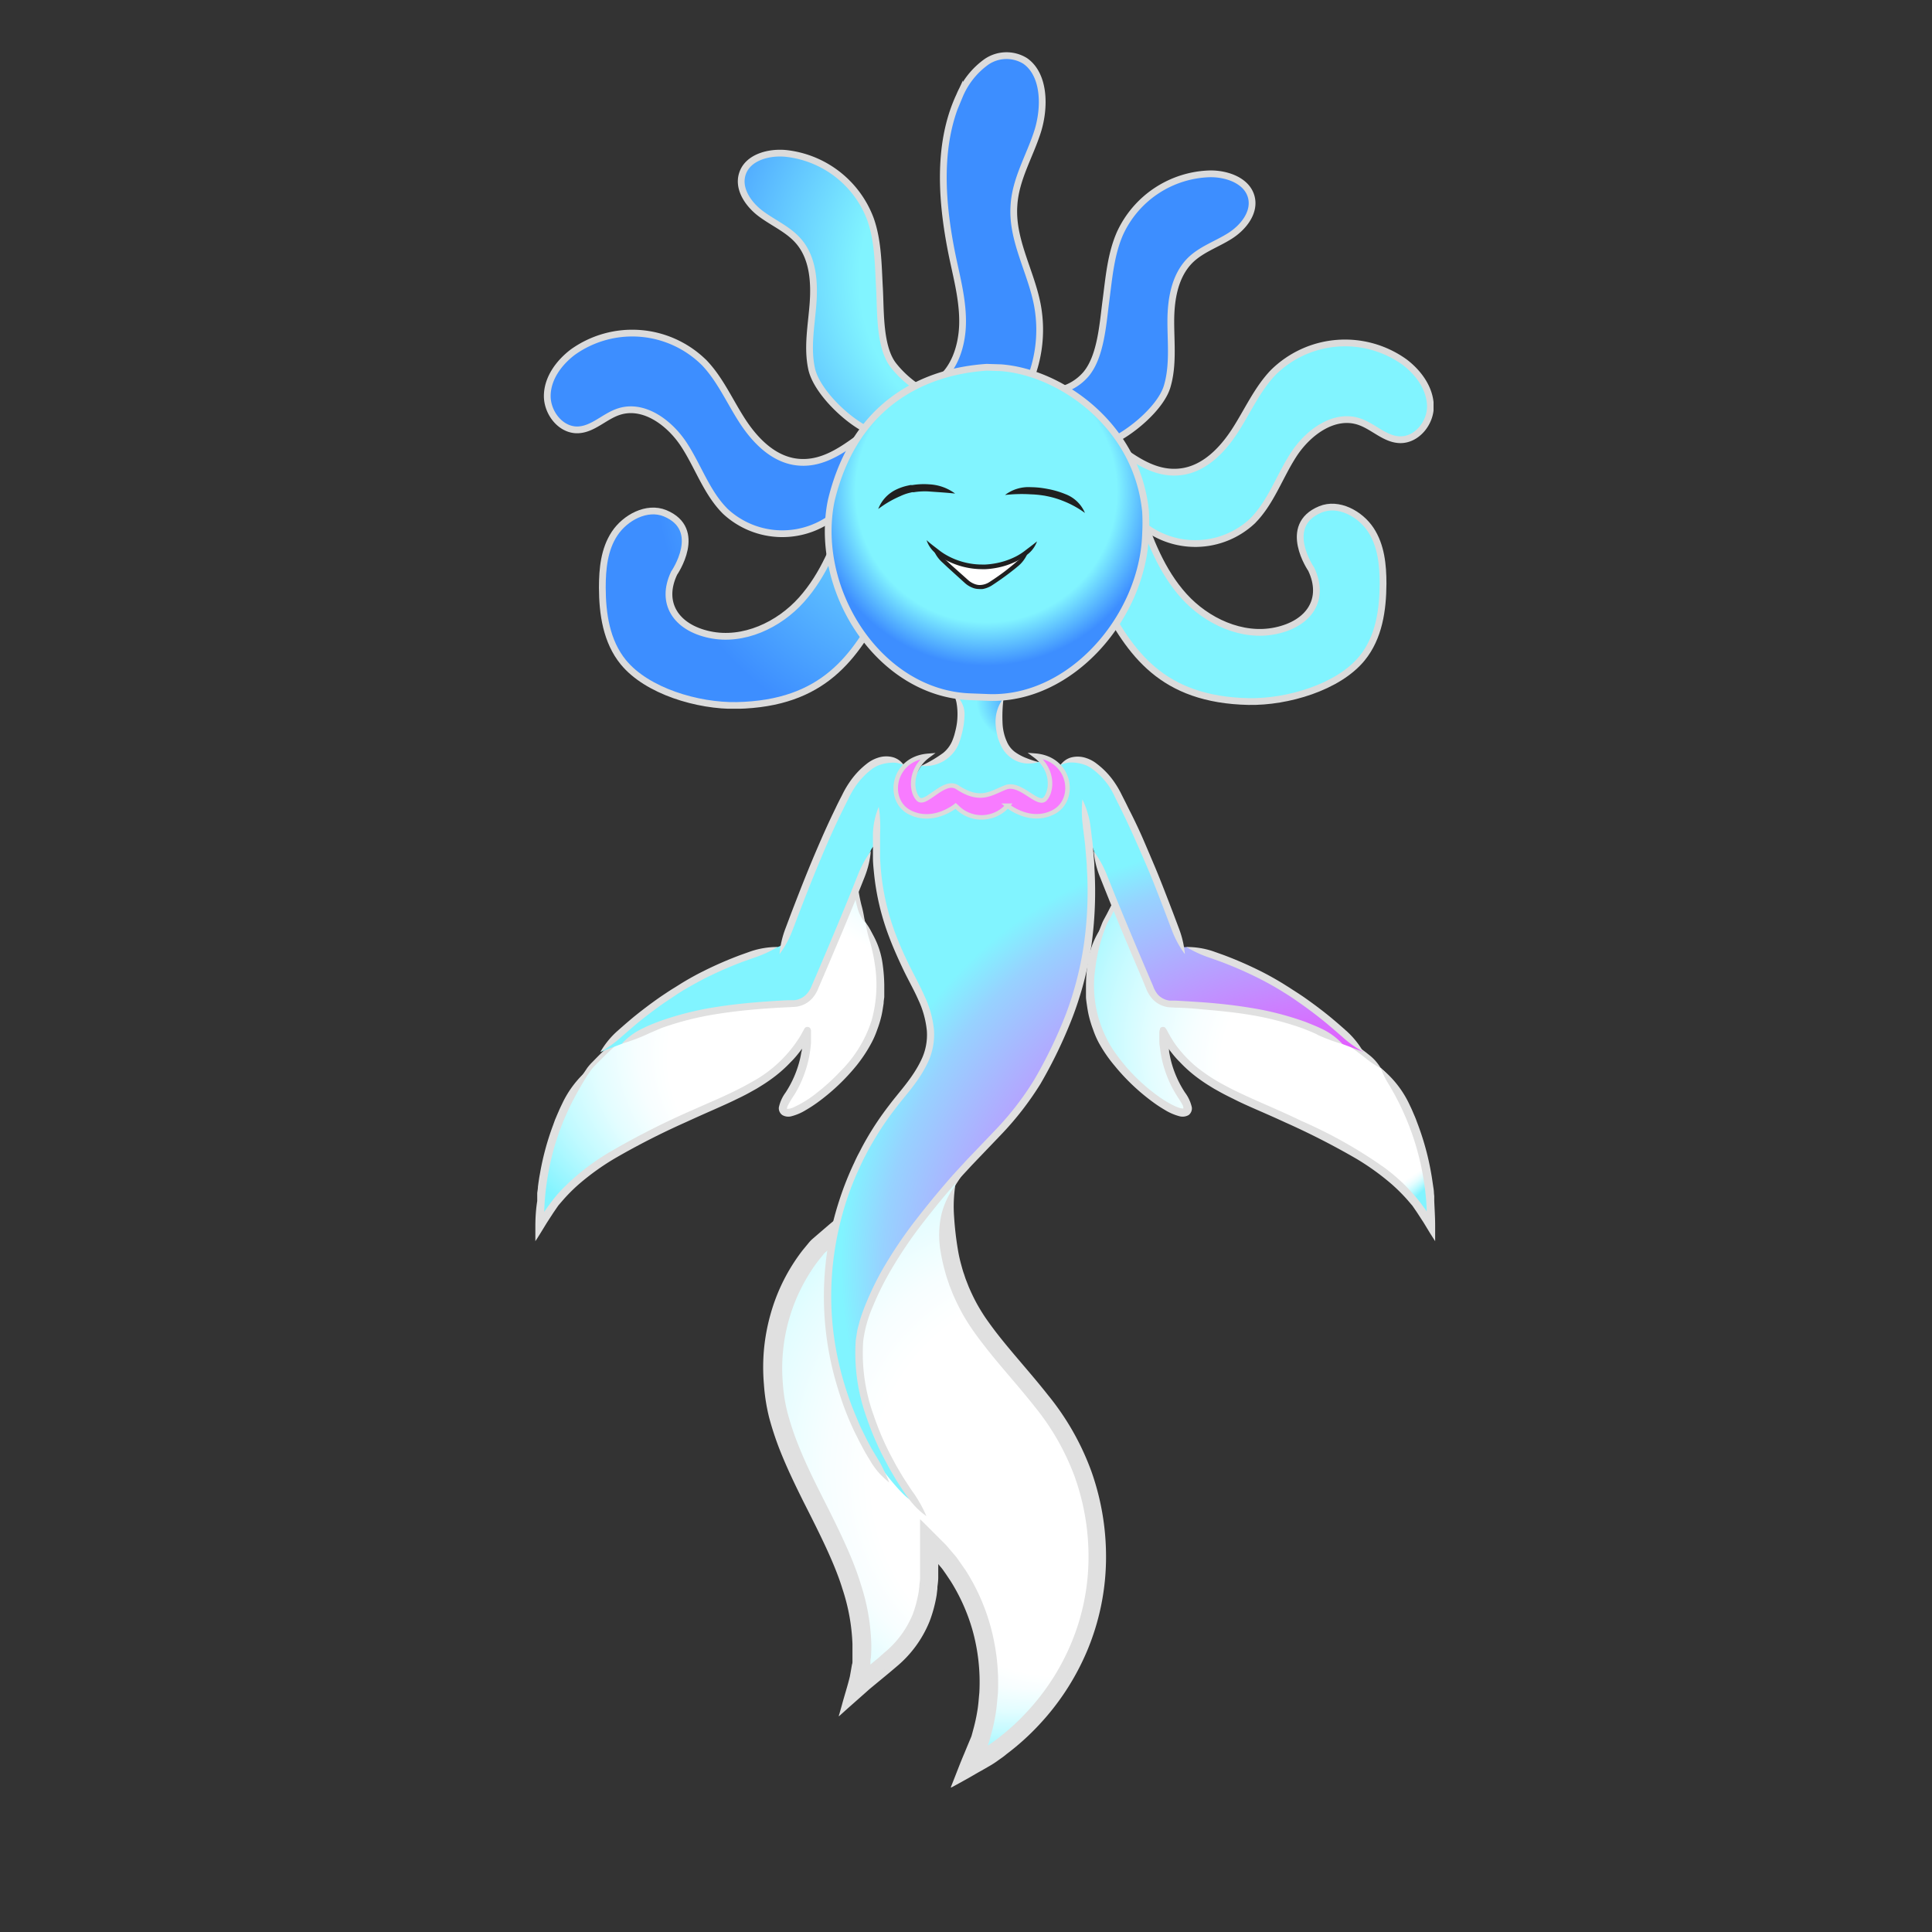 <svg xmlns="http://www.w3.org/2000/svg" xmlns:xlink="http://www.w3.org/1999/xlink" viewBox="0 0 300 300"><rect x="0" y="0" width="300" height="300" fill="#333333" stroke="none"/><defs><style>.cls-1{fill:url(#radial-gradient);}.cls-2{fill:url(#radial-gradient-2);}.cls-3{fill:#e0e0e0;}.cls-4{fill:#f87bff;stroke-width:0.7px;}.cls-13,.cls-14,.cls-15,.cls-16,.cls-17,.cls-18,.cls-19,.cls-4,.cls-5{stroke:#dbdbdb;stroke-miterlimit:10;}.cls-13,.cls-14,.cls-15,.cls-16,.cls-17,.cls-18,.cls-19,.cls-5{stroke-width:1.05px;}.cls-5{fill:url(#radial-gradient-3);}.cls-6{fill:#fff;}.cls-7{fill:#202020;}.cls-8{fill:url(#New_Gradient_Swatch_13);}.cls-9{fill:url(#New_Gradient_Swatch_13-2);}.cls-10{fill:url(#New_Gradient_Swatch_13-3);}.cls-11{fill:url(#New_Gradient_Swatch_13-4);}.cls-12{fill:url(#New_Gradient_Swatch_13-5);}.cls-13{fill:url(#radial-gradient-4);}.cls-14{fill:url(#radial-gradient-5);}.cls-15{fill:url(#radial-gradient-6);}.cls-16{fill:url(#radial-gradient-7);}.cls-17{fill:url(#radial-gradient-8);}.cls-18{fill:url(#radial-gradient-9);}.cls-19{fill:url(#radial-gradient-10);}</style><radialGradient id="radial-gradient" cx="59.06" cy="58.08" fx="68.408" r="17.05" gradientTransform="translate(0 -6.01)" gradientUnits="userSpaceOnUse"><stop offset="0.11" stop-color="#3d8eff"/><stop offset="0.16" stop-color="#459aff"/><stop offset="0.24" stop-color="#59b9ff"/><stop offset="0.36" stop-color="#7bebff"/><stop offset="0.38" stop-color="#81f4ff"/></radialGradient><radialGradient id="radial-gradient-2" cx="61.55" cy="118.61" fx="157.325" fy="181.791" r="114.74" gradientTransform="translate(0 -6.01)" gradientUnits="userSpaceOnUse"><stop offset="0.31" stop-color="#ff30ff"/><stop offset="0.33" stop-color="#f73cff"/><stop offset="0.39" stop-color="#e45bff"/><stop offset="0.45" stop-color="#c38dff"/><stop offset="0.54" stop-color="#97d2ff"/><stop offset="0.57" stop-color="#81f4ff"/></radialGradient><radialGradient id="radial-gradient-3" cx="59.93" cy="25.86" r="27.02" gradientTransform="translate(0 -6.01)" gradientUnits="userSpaceOnUse"><stop offset="0.75" stop-color="#81f4ff"/><stop offset="1" stop-color="#3d8eff"/></radialGradient><radialGradient id="New_Gradient_Swatch_13" cx="27.09" cy="33.11" fx="53.482" fy="50.121" r="35.54" gradientTransform="translate(0 -6)" gradientUnits="userSpaceOnUse"><stop offset="0.52" stop-color="#fff"/><stop offset="0.59" stop-color="#f7feff"/><stop offset="0.69" stop-color="#e3fdff"/><stop offset="0.81" stop-color="#c1faff"/><stop offset="0.95" stop-color="#92f5ff"/><stop offset="1" stop-color="#81f4ff"/></radialGradient><radialGradient id="New_Gradient_Swatch_13-2" cx="112.57" cy="33.11" fx="138.961" fy="50.121" r="35.54" xlink:href="#New_Gradient_Swatch_13"/><radialGradient id="New_Gradient_Swatch_13-3" cx="27.09" cy="28.36" fx="55.972" fy="46.978" r="38.89" xlink:href="#New_Gradient_Swatch_13"/><radialGradient id="New_Gradient_Swatch_13-4" cx="112.57" cy="30.55" fx="140.276" fy="48.406" r="37.31" xlink:href="#New_Gradient_Swatch_13"/><radialGradient id="New_Gradient_Swatch_13-5" cx="61.98" cy="89.81" fx="105.192" fy="117.668" r="58.19" xlink:href="#New_Gradient_Swatch_13"/><radialGradient id="radial-gradient-4" cx="43.7" cy="89.38" fx="82.823" fy="45.151" r="76.21" gradientTransform="translate(0 -5.98)" gradientUnits="userSpaceOnUse"><stop offset="0.26" stop-color="#81f4ff"/><stop offset="0.57" stop-color="#3d8eff"/></radialGradient><radialGradient id="radial-gradient-5" cx="77.13" cy="78.56" fx="149.75" fy="24.511" r="90.52" gradientTransform="translate(0 -5.98)" gradientUnits="userSpaceOnUse"><stop offset="0.1" stop-color="#81f4ff"/><stop offset="0.38" stop-color="#3d8eff"/></radialGradient><radialGradient id="radial-gradient-6" cx="45.88" cy="35.03" fx="95.542" fy="45.799" r="61.12" gradientTransform="translate(0 -5.98)" gradientUnits="userSpaceOnUse"><stop offset="0.42" stop-color="#81f4ff"/><stop offset="0.69" stop-color="#3d8eff"/></radialGradient><radialGradient id="radial-gradient-7" cx="144.69" cy="106.12" fx="90.194" fy="142.366" r="80.5" gradientTransform="translate(0 -5.98)" gradientUnits="userSpaceOnUse"><stop offset="0.64" stop-color="#81f4ff"/><stop offset="0.94" stop-color="#3d8eff"/></radialGradient><radialGradient id="radial-gradient-8" cx="138.89" cy="53.71" fx="122.645" fy="119.137" r="84.32" gradientTransform="translate(0 -5.98)" gradientUnits="userSpaceOnUse"><stop offset="0.59" stop-color="#81f4ff"/><stop offset="0.82" stop-color="#3d8eff"/></radialGradient><radialGradient id="radial-gradient-9" cx="91.27" cy="65.66" fx="193.679" fy="128.758" r="128.09" gradientTransform="translate(0 -5.98)" gradientUnits="userSpaceOnUse"><stop offset="0.33" stop-color="#81f4ff"/><stop offset="0.46" stop-color="#3d8eff"/></radialGradient><radialGradient id="radial-gradient-10" cx="68.67" cy="59" fx="125.388" fy="93.943" r="70.94" gradientTransform="translate(0 -5.98)" gradientUnits="userSpaceOnUse"><stop offset="0.23" stop-color="#81f4ff"/><stop offset="0.45" stop-color="#3d8eff"/></radialGradient><symbol id="Aquatic_female_body_13" data-name="Aquatic_female_body_13" viewBox="0 0 139.87 144.58"><path class="cls-8" d="M8.51,32.9A41.46,41.46,0,0,0,1,56.45c4.6-7.88,13.48-12,21.74-15.87,8.05-3.77,15.5-5.87,19.4-13.63a.2.2,0,0,1,.38.07,17.38,17.38,0,0,1-3,10.54c-3.85,5.63,8.88-1.78,12.44-10.07s-.6-17.18-.6-17.18"/><path class="cls-3" d="M8.51,32.9a15.84,15.84,0,0,0-4.29,5.53c-.14.29-.34.69-.55,1.19-.11.25-.23.52-.35.81s-.12.29-.19.44l-.36,1a41.69,41.69,0,0,0-2,7.44c-.13.66-.22,1.33-.31,2,0,.34-.08.67-.11,1l0,.51,0,.25c0,.11,0,.3,0,.46C.15,54.78.07,56.06.06,57.34l0,1.92v.45s0,.11,0,.07l.07-.12.15-.22.56-.89L1.85,56.9l1-1.54.52-.76.25-.36.14-.17.58-.67a26.39,26.39,0,0,1,2.48-2.48,38.66,38.66,0,0,1,5.57-4,117.55,117.55,0,0,1,11-5.61c3.27-1.51,6.08-2.67,8-3.63,1-.47,1.72-.86,2.23-1.15l.77-.43.46-.28c.33-.21.88-.53,1.7-1.12a20.61,20.61,0,0,0,3.17-2.75,13.55,13.55,0,0,0,1-1.1l.5-.63.13-.19.1-.15h0s0,0,0,0,0,.33-.08.51c-.06.35-.13.72-.22,1.11a16.47,16.47,0,0,1-2.23,5.18A6,6,0,0,0,37.87,39a1.3,1.3,0,0,0,.53,1.18,1.86,1.86,0,0,0,1.39.2,8.17,8.17,0,0,0,2.32-1c.59-.34,1.15-.71,1.71-1.11a32.35,32.35,0,0,0,6.09-5.75,22.53,22.53,0,0,0,2.38-3.61,14,14,0,0,0,.86-2,16.5,16.5,0,0,0,.62-2c.17-.69.26-1.38.37-2.06,0-.34.07-.68.1-1,0-.17,0-.33,0-.5v-.21c0-.38,0-.75,0-1.1a25.74,25.74,0,0,0-.24-3.19,13,13,0,0,0-2.73-6.48c.36,2.43.47,4,.89,6.73a26.36,26.36,0,0,1,.2,2.95c0,.32,0,.66,0,1v.19c0,.15,0,.31,0,.46l-.09.93c-.1.61-.18,1.24-.34,1.86a14.79,14.79,0,0,1-.55,1.83,11.62,11.62,0,0,1-.76,1.78,20.61,20.61,0,0,1-2.18,3.29,30.45,30.45,0,0,1-5.73,5.41c-.51.37-1,.71-1.55,1a8.67,8.67,0,0,1-1.06.55h0l0-.06.36-.55A18.35,18.35,0,0,0,43,32c.11-.43.18-.85.25-1.24l.09-.57c0-.27.06-.66.09-1a7.28,7.28,0,0,0,.05-.9c0-.28,0-.56,0-.78s0-.48,0-.65l-.14-.37c-.07-.17-.17-.21-.25-.32a1.26,1.26,0,0,0-.3-.17.77.77,0,0,0-.28-.07c-.08,0-.09,0-.16,0l-.33.19-.63.36c-.27.4-.56.9-.83,1.33l-.77,1.25q-.24.29-.45.57a11,11,0,0,1-.88,1,19.17,19.17,0,0,1-2.89,2.51c-.76.54-1.27.84-1.59,1l-.43.26-.74.41c-.47.28-1.2.65-2.13,1.11-1.87.92-4.65,2.07-8,3.61a117.93,117.93,0,0,0-11.18,5.7,40.6,40.6,0,0,0-5.84,4.22A28.82,28.82,0,0,0,3,52.17l-.62.72-.18.21,0,0-.06.08h0s0,0,0,0l.08-.76c0-.33.06-.65.11-1,.09-.64.17-1.28.3-1.91a39.42,39.42,0,0,1,1.94-7.12c.12-.31.24-.61.35-.91l.18-.43c.12-.27.22-.53.33-.77.2-.48.39-.86.52-1.14A66.66,66.66,0,0,0,8.51,32.9Z"/><path class="cls-9" d="M131.35,32.9a41.4,41.4,0,0,1,7.51,23.55c-4.6-7.88-13.48-12-21.75-15.87-8-3.77-15.49-5.87-19.39-13.63a.2.2,0,0,0-.38.07,17.38,17.38,0,0,0,3,10.54c3.85,5.63-8.88-1.78-12.44-10.07s.59-17.18.59-17.18"/><path class="cls-3" d="M131.35,32.9A66.86,66.86,0,0,0,134,39.23c.13.28.32.66.52,1.14.1.24.21.5.33.77l.18.43c.11.3.23.6.35.91a39.42,39.42,0,0,1,1.94,7.12c.12.63.21,1.27.3,1.91,0,.32.08.64.11,1l.07.76s0,0,0,0h0l-.05-.08,0,0-.18-.21-.62-.72a28.82,28.82,0,0,0-2.65-2.65,40.6,40.6,0,0,0-5.84-4.22,119.14,119.14,0,0,0-11.18-5.7c-3.34-1.54-6.12-2.69-8-3.61-.93-.46-1.66-.83-2.14-1.11l-.74-.41-.42-.26c-.32-.2-.84-.5-1.59-1a19.15,19.15,0,0,1-2.9-2.51,12.74,12.74,0,0,1-.87-1c-.14-.19-.3-.38-.45-.57l-.77-1.25c-.27-.43-.56-.93-.83-1.33l-.63-.36L97.56,26c-.07-.05-.09-.06-.16,0a.87.87,0,0,0-.29.07,1.16,1.16,0,0,0-.29.17c-.08.11-.18.15-.25.32s-.09.24-.14.37,0,.42,0,.65,0,.5,0,.78,0,.57,0,.9.06.69.1,1,.06.38.08.57c.08.39.15.81.26,1.24a18.35,18.35,0,0,0,2.47,5.77l.36.55c.06.09,0,0,0,.06h0a8.67,8.67,0,0,1-1.06-.55q-.78-.47-1.56-1a30.7,30.7,0,0,1-5.72-5.41,20.61,20.61,0,0,1-2.18-3.29,11.62,11.62,0,0,1-.76-1.78,14.84,14.84,0,0,1-.56-1.83c-.15-.62-.24-1.25-.34-1.86,0-.31,0-.62-.08-.93,0-.15,0-.31,0-.46V21c0-.35,0-.69,0-1A28.39,28.39,0,0,1,87.64,17c.42-2.72.52-4.3.88-6.73a13.1,13.1,0,0,0-2.72,6.48A25.74,25.74,0,0,0,85.56,20c0,.35,0,.72,0,1.1v.21c0,.17,0,.33,0,.5,0,.34.06.68.1,1,.1.68.2,1.37.37,2.06a16.5,16.5,0,0,0,.62,2,14,14,0,0,0,.85,2A21.93,21.93,0,0,0,90,32.52a32.35,32.35,0,0,0,6.09,5.75c.55.4,1.12.77,1.7,1.11a8.41,8.41,0,0,0,2.33,1,1.86,1.86,0,0,0,1.39-.2A1.3,1.3,0,0,0,102,39a6,6,0,0,0-1.07-2.32,16.24,16.24,0,0,1-2.23-5.18c-.09-.39-.16-.76-.23-1.11,0-.18,0-.35-.07-.51s0,0,0,0h0l.1.15.13.19.5.63a13.55,13.55,0,0,0,1,1.1,20.61,20.61,0,0,0,3.17,2.75c.82.59,1.37.91,1.7,1.12l.46.28.77.43c.51.29,1.26.68,2.23,1.15,1.92,1,4.74,2.12,8,3.63a117.55,117.55,0,0,1,11,5.61,38.66,38.66,0,0,1,5.57,4,27.64,27.64,0,0,1,2.48,2.48l.57.67.15.17.25.36.52.76L138,56.9l1,1.65.57.89.14.22.07.12s0-.05,0-.07l0-.45,0-1.92c0-1.28-.09-2.56-.14-3.84,0-.16,0-.35,0-.46l0-.25-.05-.51c0-.34-.06-.67-.11-1-.1-.67-.19-1.34-.31-2a41.69,41.69,0,0,0-2-7.44c-.12-.33-.25-.65-.37-1l-.18-.44c-.13-.29-.24-.56-.35-.81-.21-.5-.42-.9-.55-1.19A15.86,15.86,0,0,0,131.35,32.9Z"/><path class="cls-10" d="M51.34,10.31s4.15,8.88.6,17.18S35.65,43.19,39.5,37.56a17.38,17.38,0,0,0,3-10.54.2.2,0,0,0-.38-.07c-3.9,7.76-11.35,9.86-19.4,13.63C14.49,44.44,5.61,48.57,1,56.45A41.46,41.46,0,0,1,8.51,32.9,52.77,52.77,0,0,1,24.59,21C29,19,39.5,16.7,40.36,15a93.78,93.78,0,0,1,9.08-14S49.8,7.16,51.34,10.31Z"/><path class="cls-3" d="M51.34,10.31a16.43,16.43,0,0,0,.55,2.52l.21.71.06.24c.06.22.11.45.17.68.16.69.31,1.39.41,2.11a20.54,20.54,0,0,1-.47,8.93,19.49,19.49,0,0,1-4.85,7.9A31.13,31.13,0,0,1,44,36.55,17.4,17.4,0,0,1,40.12,39a2.29,2.29,0,0,1-.92.22c-.1,0-.05,0-.07-.05a1.71,1.71,0,0,1,.1-.39,17,17,0,0,1,1.11-1.84,18,18,0,0,0,2.52-7.95q0-.48,0-1v-.54c0-.15,0-.32,0-.45l-.12-.29a.52.52,0,0,0-.53-.2c-.15,0-.31.11-.46.42l-.51.92a20,20,0,0,1-7.72,7.28c-2.94,1.68-5.91,2.87-8.62,4.09A123.32,123.32,0,0,0,11.49,46a35.84,35.84,0,0,0-7.28,5.71,20.44,20.44,0,0,0-2,2.42s-.23.29-.63.87l-.14.23h0c0-.09,0-.19,0-.3A41.57,41.57,0,0,1,3.25,44.35,40,40,0,0,1,6.07,37.6c.6-1.16,1.29-2.32,2-3.48l.59-.86a6.27,6.27,0,0,1,.66-.76c.49-.52,1-1,1.52-1.53a49.3,49.3,0,0,1,15.25-10.2c3-1.12,6.15-2,9.26-3A23,23,0,0,0,40,15.82a2.36,2.36,0,0,0,.88-1l.56-1.07c.38-.7.77-1.4,1.18-2.09C44.2,8.86,46,6.23,47.75,3.75l1.36-1.83c.09-.12,0,0,0-.06h0s0-.18,0,.36c.07.75.16,1.49.26,2.22l.18,1.08.16.89c.14.71.28,1.28.36,1.56a5.82,5.82,0,0,0,1.19,2.34c-.17-.91-.24-1.5-.51-2.52-.08-.27-.21-.83-.35-1.51l-.16-.87c-.06-.36-.11-.71-.17-1.07-.1-.72-.19-1.45-.26-2.18,0-.2-.1-1.17-.14-1.9a1.32,1.32,0,0,0,0-.26l-.18.22L49.2.66l-.65.83L47.18,3.34c-1.81,2.5-3.57,5.14-5.2,7.92-.41.7-.8,1.41-1.19,2.12l-.56,1.08a1.56,1.56,0,0,1-.66.78,22,22,0,0,1-4.41,1.84c-3.08,1-6.23,1.9-9.28,3A50.07,50.07,0,0,0,10.39,30.47c-.53.51-1,1-1.54,1.55a7.86,7.86,0,0,0-.73.84l-.59.88a39.17,39.17,0,0,0-2.08,3.53,40.9,40.9,0,0,0-2.86,6.87A42.39,42.39,0,0,0,1.16,50.2,45.77,45.77,0,0,0,.7,55c0,.59,0,1.14,0,1.66,0,.26,0,.52,0,.76v.27s0,0,0,0l.21-.32,1.22-1.94c.39-.56.61-.84.61-.84l.46-.63c.35-.38.81-1,1.53-1.72a35.17,35.17,0,0,1,7.15-5.61,124.41,124.41,0,0,1,13.33-6.72c2.7-1.22,5.68-2.41,8.69-4.12a20.79,20.79,0,0,0,8-7.54l.34-.61h0V28c0,.3,0,.61,0,.92a17.2,17.2,0,0,1-2.42,7.63,16.11,16.11,0,0,0-1.16,2,1.43,1.43,0,0,0-.14.7,2,2,0,0,0,0,.24,1.88,1.88,0,0,0,.16.23c.06.08.15.09.23.14a.55.55,0,0,0,.22.07,2.76,2.76,0,0,0,1.28-.25,18.53,18.53,0,0,0,4-2.5,31.75,31.75,0,0,0,3.54-3.23,20,20,0,0,0,5-8.18,21.18,21.18,0,0,0,.49-9.23c-.1-.74-.25-1.46-.41-2.17l-.18-.7-.07-.25-.21-.73A6.67,6.67,0,0,0,51.34,10.31Z"/><path class="cls-11" d="M131.35,32.9a41.4,41.4,0,0,1,7.51,23.55c-4.6-7.88-13.48-12-21.75-15.87-8-3.77-15.49-5.87-19.39-13.63a.2.2,0,0,0-.38.07,17.38,17.38,0,0,0,3,10.54c3.85,5.63-8.88-1.78-12.44-10.07s.59-17.18.59-17.18l2.62-5.06s6.26,12.1,9.94,13a125.82,125.82,0,0,1,19.66,7.35A48.62,48.62,0,0,1,131.35,32.9Z"/><path class="cls-3" d="M131.35,32.9a11.81,11.81,0,0,0,1.12,2.34c.06.11.15.26.27.44l.17.3a1,1,0,0,0,.1.17l.24.43c.12.22.26.45.38.69.24.47.5.94.73,1.43A41.31,41.31,0,0,1,138.24,52c.06.61.14,1.22.17,1.83l.05.93v.26c0,.16,0,.15,0,.14l-.2-.31c-.09-.14-.19-.26-.28-.39l-.57-.77a28.33,28.33,0,0,0-5.5-5.33A72.58,72.58,0,0,0,119,41.09c-4.26-2.07-8.45-3.65-11.9-5.52a27,27,0,0,1-4.55-3,19.44,19.44,0,0,1-3.08-3.32,18.87,18.87,0,0,1-1-1.6l-.2-.37a3.23,3.23,0,0,0-.41-.66c-.18-.21-.8-.15-.81.23a1.65,1.65,0,0,0-.1.59c0,.14,0,.28,0,.42s0,.43,0,.63c0,.4,0,.74.07,1a17.83,17.83,0,0,0,2.67,7.72c.28.45.56.84.75,1.2a1.39,1.39,0,0,1,.25.75.82.82,0,0,1-.23,0,2.23,2.23,0,0,1-.43-.1,6.86,6.86,0,0,1-.77-.31,15.61,15.61,0,0,1-1.76-1l-.41-.27-.53-.38c-.35-.26-.88-.65-1.55-1.22A28.65,28.65,0,0,1,89.74,30,18.17,18.17,0,0,1,87,17.48a26.82,26.82,0,0,1,.8-4.05c.2-.69.42-1.39.68-2.09.14-.34.26-.7.43-1l.54-1L91.14,6c.38.69.78,1.39,1.17,2.1s.89,1.52,1.36,2.29a41.81,41.81,0,0,0,4.33,6,10.78,10.78,0,0,0,1.56,1.44,5.1,5.1,0,0,0,2,.91c1.38.37,2.8.82,4.24,1.3,2.88,1,5.86,2,8.84,3.23,1.48.6,3,1.22,4.42,1.91a47.6,47.6,0,0,1,4.22,2.28q2.06,1.23,4,2.6l.86.64.43.33.62.49a13.92,13.92,0,0,0,2.16,1.41,7.24,7.24,0,0,0-1.72-2l-.63-.5-.44-.33-.87-.65q-1.92-1.38-4-2.63a46.3,46.3,0,0,0-4.28-2.32c-1.47-.69-3-1.32-4.46-1.92-3-1.19-6-2.28-8.88-3.24-1.45-.49-2.87-.94-4.28-1.32a4.37,4.37,0,0,1-1.82-.79,10.38,10.38,0,0,1-1.45-1.36A40.59,40.59,0,0,1,94.27,10c-.47-.76-.92-1.52-1.35-2.27l-.63-1.12L91.6,5.37l-.29-.56-.15-.28c0-.09,0,0-.07,0L91,4.72l-.53,1-.56,1.1c-.38.72-.74,1.43-1.1,2.13l-.54,1c-.19.37-.31.73-.46,1.09-.27.71-.49,1.43-.69,2.14a27,27,0,0,0-.82,4.16,18.83,18.83,0,0,0,2.85,13,29.38,29.38,0,0,0,5.44,6c.69.57,1.23,1,1.59,1.24l.55.4.41.27A15.8,15.8,0,0,0,99,39.39a6.82,6.82,0,0,0,.87.35,2.75,2.75,0,0,0,.56.12,1,1,0,0,0,.8-.21,1.67,1.67,0,0,0,.16-.24,1.87,1.87,0,0,0,0-.25,1.32,1.32,0,0,0-.05-.41,3.06,3.06,0,0,0-.28-.67c-.23-.42-.52-.82-.78-1.24a17.11,17.11,0,0,1-2.56-7.42c0-.26-.06-.59-.07-1,0-.19,0-.39,0-.6v-.27h0s0,0,0,0,.14.26.22.39a17.67,17.67,0,0,0,1,1.65,20.18,20.18,0,0,0,3.2,3.45,27.64,27.64,0,0,0,4.67,3.1c3.52,1.9,7.69,3.47,11.93,5.54A71.46,71.46,0,0,1,131.51,49a27.52,27.52,0,0,1,5.36,5.2l.56.75c.09.13.19.24.27.38l.31.48,1,1.59.12.2.07.1a.15.15,0,0,0,0,0v-.47l0-.85,0-1.61,0-1c0-.62-.11-1.24-.17-1.86A42.16,42.16,0,0,0,135,38.39c-.23-.5-.5-1-.74-1.46-.12-.24-.26-.47-.39-.7l-.24-.43-.1-.17a3.49,3.49,0,0,1-.18-.31l-.28-.44A7.62,7.62,0,0,0,131.35,32.9Z"/><path class="cls-12" d="M65.27,51.1c-2.84,6.59-.51,15.32,3.52,21.25S78.24,83.2,82,89.33a37.08,37.08,0,0,1-14.67,52.18c6-11.35,3.32-26.62-6.19-35.24v1.23c.93,14.33-5.61,16.42-11.36,21.77,2.32-7.14.21-14.88-2.89-21.76s-7.2-13.45-9.1-20.7-1.08-18.17,6.15-26.2c0,0,29.87-25.42,26.83-20.69A46.29,46.29,0,0,0,65.27,51.1Z"/><path class="cls-3" d="M65.27,51.1a12.41,12.41,0,0,0-2.18,4.63A14.73,14.73,0,0,0,63,61.45c.09.6.27,1.49.55,2.58.15.54.3,1.13.52,1.75.09.26.18.52.26.78l.53,1.35c.38.9.81,1.79,1.28,2.68s1,1.75,1.58,2.61,1.17,1.66,1.8,2.47c2.49,3.27,5.37,6.36,8,9.7a38,38,0,0,1,6.33,11.09,36.88,36.88,0,0,1,2.1,12.93,34.7,34.7,0,0,1-2.69,12.83,35.94,35.94,0,0,1-7,10.78,35,35,0,0,1-4.64,4.17c-.4.32-.83.59-1.25.89l-.05,0h0s0,0,0,0l.07-.19.13-.37c.14-.51.28-1,.41-1.51a28.93,28.93,0,0,0,.63-3c.16-1,.22-2,.32-2.95a33.13,33.13,0,0,0-1.24-10.81,31.83,31.83,0,0,0-3.76-8.34l-1.14-1.63a6.92,6.92,0,0,0-.57-.74l-.75-.88-.54-.64-.54-.54-1.07-1.07-2-2c-.16-.15-.33-.33-.47-.45v.65c0,.43,0,.85,0,1.25,0,.82,0,1.52,0,2.21s0,1.31,0,1.89,0,1.22,0,1.35c0,1,0,1.53,0,1.59,0,.73-.1,1.09-.11,1.27l0,.19-.11.9a19.24,19.24,0,0,1-.91,3.44,15.1,15.1,0,0,1-4.44,6l-1,.89c-.33.26-.66.54-1,.82l-.14.11v0l0-.14c0-.3,0-.6.07-.9a21,21,0,0,0,.06-2.26,32.91,32.91,0,0,0-1.69-9.36c-1.24-4.08-3.57-8.74-6.15-13.84-1.28-2.56-2.6-5.25-3.71-8.13a42.85,42.85,0,0,1-1.45-4.45,25.39,25.39,0,0,1-.74-4.68,27.7,27.7,0,0,1,5.43-18.83l.81-1a3.64,3.64,0,0,1,.3-.35l.51-.44,2.06-1.74L51.58,56c2.74-2.29,5.48-4.55,8.19-6.75l4-3.24,2-1.56,1-.74.27-.2h0s0,0,0,0h0a1.39,1.39,0,0,1-.06.28,20.73,20.73,0,0,0-1.73,7.36c1-1.57,1.85-2.79,2.71-4.11.44-.67.86-1.32,1.33-2.1.2-.33.41-.68.61-1s.4-.69.7-1.15A11.93,11.93,0,0,0,72,40.2l.19-.52c0-.09.06-.19.1-.29s.1-.25.06-.25-.14-.3-.22-.47a.67.67,0,0,0-.16-.24l-.24-.22-.18-.13a1.16,1.16,0,0,0-.41-.13l-.26,0c-.09,0-.22,0-.33,0a3.84,3.84,0,0,0-1,.37,4.86,4.86,0,0,0-.6.34l-.32.2-.32.21-.49.33-1,.71-1.74,1.29-1,.8-2,1.59L58,47c-2.73,2.2-5.47,4.47-8.22,6.77l-4.14,3.46L43.58,59l-.51.44a5.09,5.09,0,0,0-.61.65l-.9,1.09a28.89,28.89,0,0,0-5,10,30.56,30.56,0,0,0-1,5.39A31,31,0,0,0,35.55,82a29.71,29.71,0,0,0,.82,5.19,48,48,0,0,0,1.55,4.75c1.17,3,2.54,5.8,3.82,8.38,2.61,5.14,4.83,9.61,6,13.43a30.79,30.79,0,0,1,1.56,8.58c0,.68,0,1.35,0,2l0,.48,0,.23c0,.08,0,.3-.07.44-.11.63-.22,1.26-.33,1.87-.32,1.35-.85,3-1.21,4.33-.09.34-.19.67-.28,1l-.14.5-.08.24,0,.12s.05,0,.07-.05l1.36-1.22,2.69-2.38.65-.58.58-.48,1.14-.94,1.32-1.09,1.11-.94a17.82,17.82,0,0,0,5.19-7.12,21.26,21.26,0,0,0,1.07-4l.12-1s0,0,0-.21.1-.61.13-1.41c0-.07,0-.67,0-1.74a1.42,1.42,0,0,0,0-.32v-.15h0l.11.13.26.31a6.08,6.08,0,0,1,.52.68c.34.47.68,1,1,1.47a29.53,29.53,0,0,1,3.41,7.6A30,30,0,0,1,69,129.9c-.09.88-.14,1.79-.29,2.69a26.7,26.7,0,0,1-.57,2.71c-.12.45-.24.9-.37,1.36-.35.84-.71,1.69-1.06,2.55-.76,1.77-1.32,3.31-2,5l-.12.31,0,.08.07,0,.16-.09.65-.35,1.3-.72c.87-.47,1.72-1,2.57-1.46l1.28-.74a13.59,13.59,0,0,0,1.25-.81c.44-.32.91-.62,1.34-1a38.5,38.5,0,0,0,5-4.49,38.9,38.9,0,0,0,7.55-11.61,37.64,37.64,0,0,0,2.91-13.87,39.66,39.66,0,0,0-2.26-13.92,40.84,40.84,0,0,0-6.76-11.89c-2.73-3.46-5.58-6.54-8-9.67q-.9-1.17-1.71-2.34c-.52-.78-1-1.56-1.43-2.36s-.81-1.62-1.16-2.43l-.48-1.23c-.08-.24-.16-.47-.23-.7-.21-.56-.34-1.1-.48-1.59a22,22,0,0,1-.5-2.31,49.66,49.66,0,0,1-.58-5.07A21.58,21.58,0,0,1,65.27,51.1Z"/><path class="cls-3" d="M43.88,60.61a17.78,17.78,0,0,0-1.58,1.25,12.89,12.89,0,0,0-1.39,1.72l-.44.72-.3.48c-.05.09-.1.18-.16.27l0,0-.15.28-.48.94c-.34.62-.58,1.29-.88,2a30.72,30.72,0,0,0-1.39,18.25c1.55,6.35,4.88,12.21,7.73,18.06s5.25,12,5.32,18a21.22,21.22,0,0,1-.41,4.39l-.14.65c-.08.38-.21.76-.3,1.1-.2.72-.4,1.43-.59,2.14-.07.16,0,0,.11,0l.21-.19.41-.37.82-.73.82-.73.61-.51a44.94,44.94,0,0,0,6.13-5.55,16.53,16.53,0,0,0,2.12-3.26c.23-.58.5-1.14.68-1.71s.37-1.13.49-1.7a27.43,27.43,0,0,0,.62-6.17c0-.9,0-1.75-.08-2.53v-1.1c.2-.1-1.77.78-.93.41h0q.39.38.72.72a23.62,23.62,0,0,1,2.07,2.27,27,27,0,0,1,3.28,5.19l.58,1.19c.17.4.31.79.46,1.17s.28.74.42,1.09.21.71.32,1a34.92,34.92,0,0,1,.87,3.57c.13,1,.28,1.91.34,2.64a27.31,27.31,0,0,1,.1,2.91c0,.53,0,.69,0,.69v.34a6.66,6.66,0,0,1-.06,1l-.15,1.57c-.07.62-.23,1.32-.37,2.12s-.43,1.64-.66,2.59c-.15.47-.34.94-.52,1.43a11.37,11.37,0,0,1-.63,1.54q-.36.78-.75,1.59c-.12.27-.25.54-.38.81l-.2.42-.09.2s0,.05,0,.05l0,0,.1-.05L69.3,141a40.32,40.32,0,0,0,3.47-2.32A38.37,38.37,0,0,0,85,123a37.93,37.93,0,0,0-3.15-34.83,96.5,96.5,0,0,0-7.62-9.71,55.06,55.06,0,0,1-6.89-9.56,28.35,28.35,0,0,1-2.14-5.2l-.34-1.33c-.09-.44-.17-.88-.26-1.33s-.12-.88-.16-1.32,0-.74-.07-1.1c0-.55,0-1,0-1.46s.06-.75.09-1l.51-4A7.91,7.91,0,0,0,63.39,56c0,.24-.06.6-.1,1s0,1,0,1.56c0,.39,0,.78.07,1.17s.11.93.17,1.4l.27,1.4.36,1.4a29.53,29.53,0,0,0,2.22,5.4,56.17,56.17,0,0,0,7,9.77,94.06,94.06,0,0,1,7.54,9.59A36.83,36.83,0,0,1,84,122.53,37.21,37.21,0,0,1,72.09,137.8a36.64,36.64,0,0,1-3.36,2.26l-.21.12a13.11,13.11,0,0,0,.64-1.56c.18-.52.38-1,.53-1.5.25-1,.55-1.87.69-2.69s.31-1.56.38-2.2.12-1.2.17-1.64a8.89,8.89,0,0,0,.06-1v-.35l0-.72a27.26,27.26,0,0,0-.11-3c-.06-.76-.21-1.67-.35-2.74a34,34,0,0,0-.91-3.71q-.15-.52-.33-1.08l-.43-1.14c-.16-.39-.3-.8-.48-1.2l-.59-1.25A28.48,28.48,0,0,0,64.39,109h0a25.09,25.09,0,0,0-2.15-2.37c-.24-.24-.49-.48-.75-.75h0c.84-.37-1.15.49-.94.41v.52c0,.19,0,.38,0,.58,0,.79,0,1.64.08,2.55a26.51,26.51,0,0,1-.59,5.91c-.11.53-.31,1-.46,1.59s-.42,1-.64,1.59a14.42,14.42,0,0,1-2,3,44.54,44.54,0,0,1-6,5.41l-.2.17,0,0h0l.09-.44a22.13,22.13,0,0,0,.43-4.62c-.07-6.34-2.51-12.64-5.43-18.5s-6.15-11.68-7.65-17.82a29.69,29.69,0,0,1,1.34-17.57c.29-.63.52-1.28.85-1.87l.46-.9.14-.27,0,0,.16-.26.28-.46.41-.69A17.58,17.58,0,0,0,43,62.36C43.28,61.82,43.55,61.28,43.88,60.61Z"/></symbol><symbol id="Aquatic_female_hair_3" data-name="Aquatic_female_hair_3" viewBox="0 0 138.16 102"><path class="cls-13" d="M52.78,85.5c-4.45,8.52-9.33,15.72-22.84,16-6,.11-13.92-2.22-17.6-6.72-2.63-3.22-3.25-7.52-3.26-11.58,0-2.91.28-5.94,1.91-8.4s5-4.31,7.83-3.15c6.09,2.53,1.41,9.3,1.41,9.3-2.2,4.64.28,8.44,5.52,9.55S36.5,89,40,85.09s5.35-8.78,7-13.61,3.22-9.8,6.28-14"/><path class="cls-14" d="M58.34,54.48c-7.09,1.59-12,10.2-19.23,9.19-3.56-.5-6.33-3.35-8.29-6.37s-3.42-6.4-5.89-9A15.88,15.88,0,0,0,4.48,46.64c-2.13,1.63-3.89,4-3.95,6.69s2.08,5.46,4.76,5.37c2.34-.08,4.13-2.11,6.36-2.83,3.87-1.26,7.89,1.73,10.12,5.15S25.3,68.5,28.2,71.37a13,13,0,0,0,17.23.38"/><path class="cls-15" d="M62.69,53.57c-1.45.57-5.48-1.23-8.37-4.85-2.25-2.81-2-8.45-2.2-12S51.93,29.41,50.73,26A15.85,15.85,0,0,0,37.59,15.77c-2.69-.26-5.94.61-6.76,3.18-.75,2.31.92,4.73,2.86,6.18s4.29,2.44,5.87,4.28c2.22,2.57,2.49,6.28,2.24,9.66s-.94,6.82-.22,10.14,5.07,7.67,8.46,9.41"/><path class="cls-16" d="M86.62,84.89c4.45,8.51,9.33,15.72,22.84,16,6,.11,13.92-2.21,17.6-6.72,2.63-3.22,3.24-7.51,3.26-11.58,0-2.9-.29-5.93-1.92-8.39s-5-4.32-7.82-3.15c-6.09,2.52-1.41,9.3-1.41,9.3,2.2,4.64-.28,8.43-5.52,9.54s-10.75-1.51-14.24-5.37-5.35-8.78-7-13.62-3.22-9.8-6.28-14"/><path class="cls-17" d="M79.82,56c7.08,1.59,12,10.2,19.23,9.19,3.56-.49,6.33-3.35,8.28-6.37s3.43-6.4,5.9-9a15.86,15.86,0,0,1,20.44-1.64c2.13,1.62,3.89,4,4,6.69s-2.09,5.45-4.77,5.36c-2.33-.08-4.12-2.11-6.35-2.83-3.88-1.26-7.9,1.73-10.12,5.15s-3.54,7.48-6.44,10.35a13,13,0,0,1-17.22.38"/><path class="cls-18" d="M75.34,52.2a7.79,7.79,0,0,0,8.84-2.14c2.32-2.75,2.63-7.83,3.1-11.39s.75-7.24,2.21-10.53a15.86,15.86,0,0,1,13.9-9.2c2.69-.05,5.87,1.07,6.49,3.69.56,2.36-1.28,4.65-3.33,5.95s-4.46,2.09-6.19,3.8c-2.4,2.4-3,6.07-3,9.47s.4,6.87-.57,10.12-5.64,7.26-9.16,8.73"/><path class="cls-19" d="M61.23,51.07c2.53-1.82,3.71-5.4,3.79-8.8s-.77-6.73-1.47-10c-1.79-8.45-2.59-17.78,1-25.46a12.26,12.26,0,0,1,4.18-5.26,5.51,5.51,0,0,1,6-.15c3.07,2.12,3.15,7.24,1.91,11.07S73.23,19.8,73,23.88c-.37,5.35,2.64,10.19,3.64,15.43a20.94,20.94,0,0,1-2,13.49"/></symbol><symbol id="Aquatic_Female_body2" data-name="Aquatic_Female_body2" viewBox="0 0 118.56 178.94"><path class="cls-1" d="M49.83,62.44c3.85-.81,5.11-2.62,5.73-4.83s.84-5-.86-6.54l4.18-9.62,3.74,10.43A9,9,0,0,0,62.71,59c1,2,3.14,2.84,5.4,2.81L73,63S75.9,77.65,60.66,77.86C38.81,78.16,49.83,62.44,49.83,62.44Z"/><path class="cls-2" d="M91,90.55c11,2.92,19.47,8.27,27.53,16.3l-3.37-1.26C107.9,101,99,99.85,88.53,99.38a3.47,3.47,0,0,1-3-2.08c-1.91-4.42-6.5-15.14-8.87-21.62,0,0-.92-3.05-.63.49,1.15,14-1.77,23.89-7.44,34.1-4.05,7.3-8.9,10.81-14.34,17.16s-10.68,13.12-13.32,21c-1.89,5.67,0,13.34,2.94,20,1.18,2.67,1.34,4.11,4.81,8.16-1.05.1-4.42-4.3-4.42-4.3a44.32,44.32,0,0,1-9-28.16A48.51,48.51,0,0,1,45.54,115c2.34-3,5.15-5.92,5.64-9.67.55-4.15-1.87-8-3.73-11.76a39.85,39.85,0,0,1-4.61-17.54c-.05-2.31-.89-.38-.89-.38-2.37,6.48-7,17.2-8.88,21.62a3.46,3.46,0,0,1-3,2.08c-10.44.47-19.37,1.63-26.67,6.21L0,106.85c8.06-8,16.53-13.38,27.53-16.3a1.49,1.49,0,0,0,1-.81c2.84-7.53,5.95-15.82,9.83-23.19a12.16,12.16,0,0,1,3.7-4.26c1.51-1,3.75-1.23,5.07,0,0,0-3.81,6.39,4.75,6.61,1.8,0,15.43-.67,17.37-.67,4.91,0,2.18-5.94,2.18-5.94,1.32-1.27,3.55-1.07,5.06,0a12.08,12.08,0,0,1,3.71,4.26c4,7.53,7.12,16,10,23.67C90.39,90.71,91,90.55,91,90.55Z"/><path class="cls-3" d="M54.7,51.07a4.5,4.5,0,0,1,.64,1.76,10.05,10.05,0,0,1,.11,2,9.3,9.3,0,0,1-.2,1.64c-.06.34-.28,1.15-.28,1.15a9.3,9.3,0,0,1-.36,1,4.83,4.83,0,0,1-1.38,1.8,20.69,20.69,0,0,1-3.4,2,5.65,5.65,0,0,0,5.8-3.37A10.44,10.44,0,0,0,56,57.93s.25-.87.31-1.25a10.83,10.83,0,0,0,.22-1.82A3.94,3.94,0,0,0,54.7,51.07Z"/><path class="cls-3" d="M62.62,51.88a6,6,0,0,0-1.24,4.06,9.07,9.07,0,0,0,.29,1.84c0,.2.2.67.2.67a5.34,5.34,0,0,0,.24.6,4.89,4.89,0,0,0,1.76,2.19,4.5,4.5,0,0,0,2.2.8,6,6,0,0,0,2-.2,14.4,14.4,0,0,1-1.85-.6,8.18,8.18,0,0,1-1.75-.91,3.86,3.86,0,0,1-1.37-1.73c-.09-.18-.21-.52-.21-.52s-.14-.41-.18-.59a7.9,7.9,0,0,1-.25-1.61A21.9,21.9,0,0,1,62.62,51.88Z"/><path class="cls-4" d="M55.17,68.64s-3.47,2.85-7.12,1-2.72-8.32,2.81-8.77C48,63,48.23,66.4,49.36,67.57s4-3.21,6.09-1.81c3.59,2.36,5.23.87,7.5,0s5,3,6.1,1.81,1.38-4.58-1.51-6.73c5.54.45,6.48,6.88,2.82,8.77s-7.13-1-7.13-1h0a5.38,5.38,0,0,1-7.9.17Z"/><path class="cls-3" d="M43.23,68.78a12,12,0,0,0-.9,4.08c0,.23,0,.58,0,1v.71c0,.32,0,.64,0,1l0,1.12c0,.76.08,1.54.16,2.33a38.47,38.47,0,0,0,2.34,9.93c.63,1.67,1.37,3.33,2.16,5s1.67,3.18,2.37,4.77a14.69,14.69,0,0,1,1.34,4.83,8.91,8.91,0,0,1-.88,4.56c-1.32,2.78-3.4,4.91-4.91,6.93a46.33,46.33,0,0,0-3.39,5c-.73,1.25-1.1,2-1.1,2l-.27.52c-.19.34-.44.85-.74,1.51a48.09,48.09,0,0,0-2.24,5.62,49.89,49.89,0,0,0-2,8.5A48.24,48.24,0,0,0,36.85,159,49.5,49.5,0,0,0,38.64,164c.35.78.68,1.55,1.06,2.29l.55,1.1c.18.33.35.66.53,1,.53,1,1.06,1.8,1.29,2.21a12.61,12.61,0,0,0,1.32,1.75,19.84,19.84,0,0,0,1.47,1.36,18.64,18.64,0,0,0-.8-1.82,15.55,15.55,0,0,0-1-1.88c-.23-.4-.73-1.17-1.26-2.16-.17-.32-.34-.64-.52-1l-.53-1.07c-.37-.72-.69-1.48-1-2.24a47.35,47.35,0,0,1-1.76-4.82,47.88,47.88,0,0,1-2-10.36,47,47,0,0,1,.31-10.07A49.56,49.56,0,0,1,38.2,130a46.2,46.2,0,0,1,2.19-5.49c.29-.64.54-1.14.72-1.47l.26-.51s.36-.71,1.08-1.93a46.12,46.12,0,0,1,3.31-4.89c1.47-2,3.6-4.11,5.05-7.14a10.18,10.18,0,0,0,1-5.11,15.8,15.8,0,0,0-1.43-5.2c-.73-1.66-1.6-3.24-2.39-4.83s-1.5-3.2-2.12-4.83a37.21,37.21,0,0,1-2.27-9.65c-.08-.77-.12-1.53-.16-2.26l0-1.09c0-.32,0-.63,0-.94v-.7c0-.43,0-.77,0-1A20.24,20.24,0,0,0,43.23,68.78Z"/><path class="cls-3" d="M74.86,67.64a17.11,17.11,0,0,0,.07,4.15c0,.23.07.57.12,1,0,.21.06.44.09.7s.08.69.12,1.05.07.81.11,1.23c.06.83.16,1.68.18,2.55a58.5,58.5,0,0,1-.38,11.2A52,52,0,0,1,72.28,101a71.82,71.82,0,0,1-4.94,10.22,46.36,46.36,0,0,1-5.84,7.58l-4.64,4.85-1.71,1.86s-.62.67-1.67,1.9-2.54,3-4.26,5.22a68.68,68.68,0,0,0-5.47,8.1,47.11,47.11,0,0,0-2.47,5.09,29.48,29.48,0,0,0-1,2.78c-.12.49-.28,1-.38,1.48l-.24,1.52a29.52,29.52,0,0,0,1.68,12,45.75,45.75,0,0,0,2.25,5.45c.43.86.88,1.69,1.32,2.51l.7,1.19.34.58.31.48c.63,1,1.14,1.75,1.43,2.12a12,12,0,0,0,2.95,3,21.07,21.07,0,0,0-2-3.6c-.28-.36-.78-1.14-1.39-2.08l-.3-.47-.34-.57-.68-1.16c-.43-.8-.87-1.61-1.29-2.45a44.77,44.77,0,0,1-2.19-5.31,28.26,28.26,0,0,1-1.63-11.57,19.83,19.83,0,0,1,1.55-5.48,44.61,44.61,0,0,1,2.42-4.95,67.56,67.56,0,0,1,5.37-8c1.71-2.2,3.19-4,4.23-5.18S56,126.26,56,126.26l1.69-1.83,4.65-4.86a47.75,47.75,0,0,0,6-7.76,72.75,72.75,0,0,0,5-10.4,53.19,53.19,0,0,0,3-11.74,60.77,60.77,0,0,0,.38-11.41c0-.89-.12-1.75-.18-2.59,0-.42-.08-.84-.11-1.25s-.09-.71-.13-1.06-.06-.49-.08-.71c-.06-.43-.1-.78-.13-1A14,14,0,0,0,74.86,67.64Z"/><path class="cls-3" d="M47.13,62.33a3,3,0,0,0-1.67-1.24,4.07,4.07,0,0,0-2.38.08,5.39,5.39,0,0,0-1.69.91A12.49,12.49,0,0,0,38.67,65a14.77,14.77,0,0,0-1.15,2c-.35.67-.69,1.34-1,2-1.27,2.6-2.21,4.79-2.21,4.79s-.81,1.83-1.78,4.18-2.09,5.24-2.88,7.3l-.9,2.39a14.89,14.89,0,0,0-.93,4,14.91,14.91,0,0,0,2-3.66c.16-.39.44-1.15.91-2.38.79-2.05,1.9-4.93,2.87-7.27s1.76-4.16,1.76-4.16.94-2.17,2.2-4.74c.32-.65.65-1.31,1-2a14.51,14.51,0,0,1,1.07-1.87A11.56,11.56,0,0,1,42.07,63a4.4,4.4,0,0,1,1.37-.74,6.12,6.12,0,0,1,1.89-.33A3.49,3.49,0,0,1,47.13,62.33Z"/><path class="cls-3" d="M27.53,90.55a12.86,12.86,0,0,0-4.13.66l-1.66.59a59.53,59.53,0,0,0-5.86,2.56c-2,1-3.56,2-3.56,2l-.86.54c-.54.32-1.27.81-2.09,1.36-1.62,1.12-3.52,2.57-4.82,3.68-1,.85-1.61,1.4-1.93,1.68A13,13,0,0,0,0,106.85a17.77,17.77,0,0,0,3.36-2.42c.32-.27.92-.81,1.91-1.65,1.28-1.09,3.15-2.52,4.74-3.62.8-.54,1.51-1,2-1.34l.85-.53s1.54-.93,3.49-1.93a61,61,0,0,1,5.74-2.51l1.63-.58A18.75,18.75,0,0,0,27.53,90.55Z"/><path class="cls-3" d="M42,75.68a16.37,16.37,0,0,0-2,3.65c-.24.61-.73,1.83-1.33,3.32-1,2.47-2.21,5.37-3.38,8.14-.59,1.38-1.16,2.74-1.7,4-.27.62-.52,1.22-.77,1.78A3.84,3.84,0,0,1,32,97.89a3,3,0,0,1-1.87.92l-.92,0s-1.37.06-3.49.21-5,.4-8,.89a47.08,47.08,0,0,0-8.61,2.2c-1.08.41-1.95.77-2.37,1a10.6,10.6,0,0,0-3.41,2.45,28,28,0,0,0,3.87-1.43c.41-.2,1.25-.55,2.3-1a46.83,46.83,0,0,1,8.4-2.14c2.95-.48,5.79-.74,7.9-.89s3.47-.2,3.47-.2l1-.06a4.07,4.07,0,0,0,2.59-1.27,5.13,5.13,0,0,0,1-1.64c.25-.57.5-1.17.77-1.79.54-1.25,1.11-2.61,1.7-4,1.18-2.77,2.39-5.68,3.39-8.16.6-1.49,1.09-2.72,1.33-3.33A14.32,14.32,0,0,0,42,75.68Z"/><path class="cls-3" d="M71.43,62.33a3.47,3.47,0,0,1,1.8-.43,6.12,6.12,0,0,1,1.89.33,4.4,4.4,0,0,1,1.37.74A11.32,11.32,0,0,1,79,65.6,13.46,13.46,0,0,1,80,67.47c.35.67.68,1.33,1,2,1.26,2.57,2.2,4.74,2.2,4.74S84,76,85,78.35s2.08,5.22,2.87,7.27c.46,1.23.75,2,.9,2.38a15.27,15.27,0,0,0,2,3.66,14.89,14.89,0,0,0-.93-4l-.9-2.39c-.79-2.06-1.91-5-2.88-7.3s-1.78-4.18-1.78-4.18S83.32,71.55,82,69c-.31-.65-.65-1.32-1-2a14.77,14.77,0,0,0-1.15-2,12.3,12.3,0,0,0-2.73-2.88,5.28,5.28,0,0,0-1.68-.91,4.07,4.07,0,0,0-2.38-.08A3,3,0,0,0,71.43,62.33Z"/><path class="cls-3" d="M91,90.55a18.5,18.5,0,0,0,3.77,1.72l1.62.58a60,60,0,0,1,5.75,2.51c2,1,3.49,1.93,3.49,1.93l.85.53c.53.32,1.24.8,2,1.34,1.59,1.1,3.46,2.53,4.73,3.62,1,.84,1.6,1.38,1.92,1.65a17.45,17.45,0,0,0,3.36,2.42,13.27,13.27,0,0,0-2.62-3.25c-.32-.28-.92-.83-1.93-1.68-1.3-1.11-3.21-2.56-4.83-3.68-.81-.55-1.54-1-2.08-1.36l-.86-.54s-1.58-1-3.56-2a59.59,59.59,0,0,0-5.87-2.56l-1.66-.59A12.76,12.76,0,0,0,91,90.55Z"/><path class="cls-3" d="M76.61,75.68a14,14,0,0,0,1,4.06c.24.61.73,1.84,1.33,3.33,1,2.48,2.21,5.39,3.38,8.16l1.7,4L84.75,97a5.13,5.13,0,0,0,1,1.64,4.07,4.07,0,0,0,2.58,1.27l1,.06s1.36,0,3.47.2,5,.41,7.9.89a46.83,46.83,0,0,1,8.4,2.14c1,.4,1.89.75,2.3,1a27.94,27.94,0,0,0,3.86,1.43,10.44,10.44,0,0,0-3.4-2.45c-.42-.21-1.29-.57-2.37-1a47.08,47.08,0,0,0-8.61-2.2c-3-.49-5.88-.75-8-.89s-3.5-.21-3.5-.21l-.92,0a3,3,0,0,1-1.87-.92,4.2,4.2,0,0,1-.75-1.33c-.24-.56-.5-1.16-.76-1.78-.54-1.25-1.11-2.61-1.7-4-1.17-2.77-2.38-5.67-3.38-8.14-.6-1.49-1.09-2.71-1.33-3.32A16.37,16.37,0,0,0,76.61,75.68Z"/><path class="cls-5" d="M60,.53C50.67,1.15,39.67,5.8,35.91,21c-.06.25-.12.54-.18.88-2.38,13.73,7.76,29.3,21.69,29.81l2.84.11c12.85.47,24-12.54,24.4-25.39a30.9,30.9,0,0,0,0-3.48C83.36,9.67,71.6,1.33,62.22.6Z"/><path class="cls-6" d="M51.68,28.74c.73,1.21,3.78,3.72,4.94,4.8a3.36,3.36,0,0,0,2.24,1A3.76,3.76,0,0,0,61,33.8c1.66-1.15,4.35-3,5.35-4.46l1.47-1.79c-1.67,2.42-5.13,4-8.64,4s-6.92-1.7-8.51-4.15"/><path class="cls-7" d="M43.15,22.54a16.23,16.23,0,0,1,3.43-2A7.27,7.27,0,0,1,48.13,20l.28-.07.15,0,.14,0a10.73,10.73,0,0,1,2.39-.11c1.64.12,2.58.17,4,.32a7.33,7.33,0,0,0-4-1.43,11.17,11.17,0,0,0-2.64.11l-.15,0a.8.8,0,0,0-.17,0l-.32.07a8.07,8.07,0,0,0-1.76.58A5.53,5.53,0,0,0,43.15,22.54Z"/><path class="cls-7" d="M62.84,20.36a22.93,22.93,0,0,1,4-.1,15.67,15.67,0,0,1,1.67.14l.48.07.44.09a13.53,13.53,0,0,1,2.33.69,15.08,15.08,0,0,1,3.49,1.9,5.33,5.33,0,0,0-3.06-2.93,13.84,13.84,0,0,0-2.54-.76l-.47-.09-.51-.08a13.4,13.4,0,0,0-1.81-.14A6,6,0,0,0,62.84,20.36Z"/><path class="cls-7" d="M50.66,27.38a4.38,4.38,0,0,0,1.54,2.14,7.53,7.53,0,0,0,.92.65,12.15,12.15,0,0,0,6.08,1.71h.62a11.55,11.55,0,0,0,1.51-.17,11.73,11.73,0,0,0,3.5-1.17,10.36,10.36,0,0,0,1.39-.87,4.45,4.45,0,0,0,1.59-2.11c-.71.59-1.19.92-2,1.55a9.38,9.38,0,0,1-1.3.81A11.58,11.58,0,0,1,61.21,31a11.79,11.79,0,0,1-1.42.16H59.2a10.85,10.85,0,0,1-2.31-.26,11.1,11.1,0,0,1-3.4-1.35,8.58,8.58,0,0,1-.87-.6C51.82,28.33,51.35,28,50.66,27.38Z"/><path class="cls-7" d="M51.68,28.74a5.28,5.28,0,0,0,1.49,2.15l.8.75L56.57,34a3.89,3.89,0,0,0,1.47.85,2.71,2.71,0,0,0,.73.11,3.21,3.21,0,0,0,.62,0,4,4,0,0,0,1.37-.53c.94-.61,2-1.36,2.73-1.92s1.06-.83,1.26-1a5.19,5.19,0,0,0,1.59-2.09c-.72.58-1.23.87-2,1.56-.2.17-.58.48-1.23,1s-1.8,1.33-2.66,1.88a2.82,2.82,0,0,1-1.62.48,2.1,2.1,0,0,1-.55-.1,3.16,3.16,0,0,1-1.21-.7l-2.59-2.31-.79-.73C52.88,29.65,52.36,29.34,51.68,28.74Z"/></symbol></defs><g id="SEA_1"><use width="139.87" height="144.58" transform="translate(83.07 132.96)" xlink:href="#Aquatic_female_body_13"/><use width="138.15" height="102" transform="translate(84.45 8.05)" xlink:href="#Aquatic_female_hair_3"/><use width="118.56" height="178.94" transform="translate(93.22 56.5)" xlink:href="#Aquatic_Female_body2"/></g></svg>